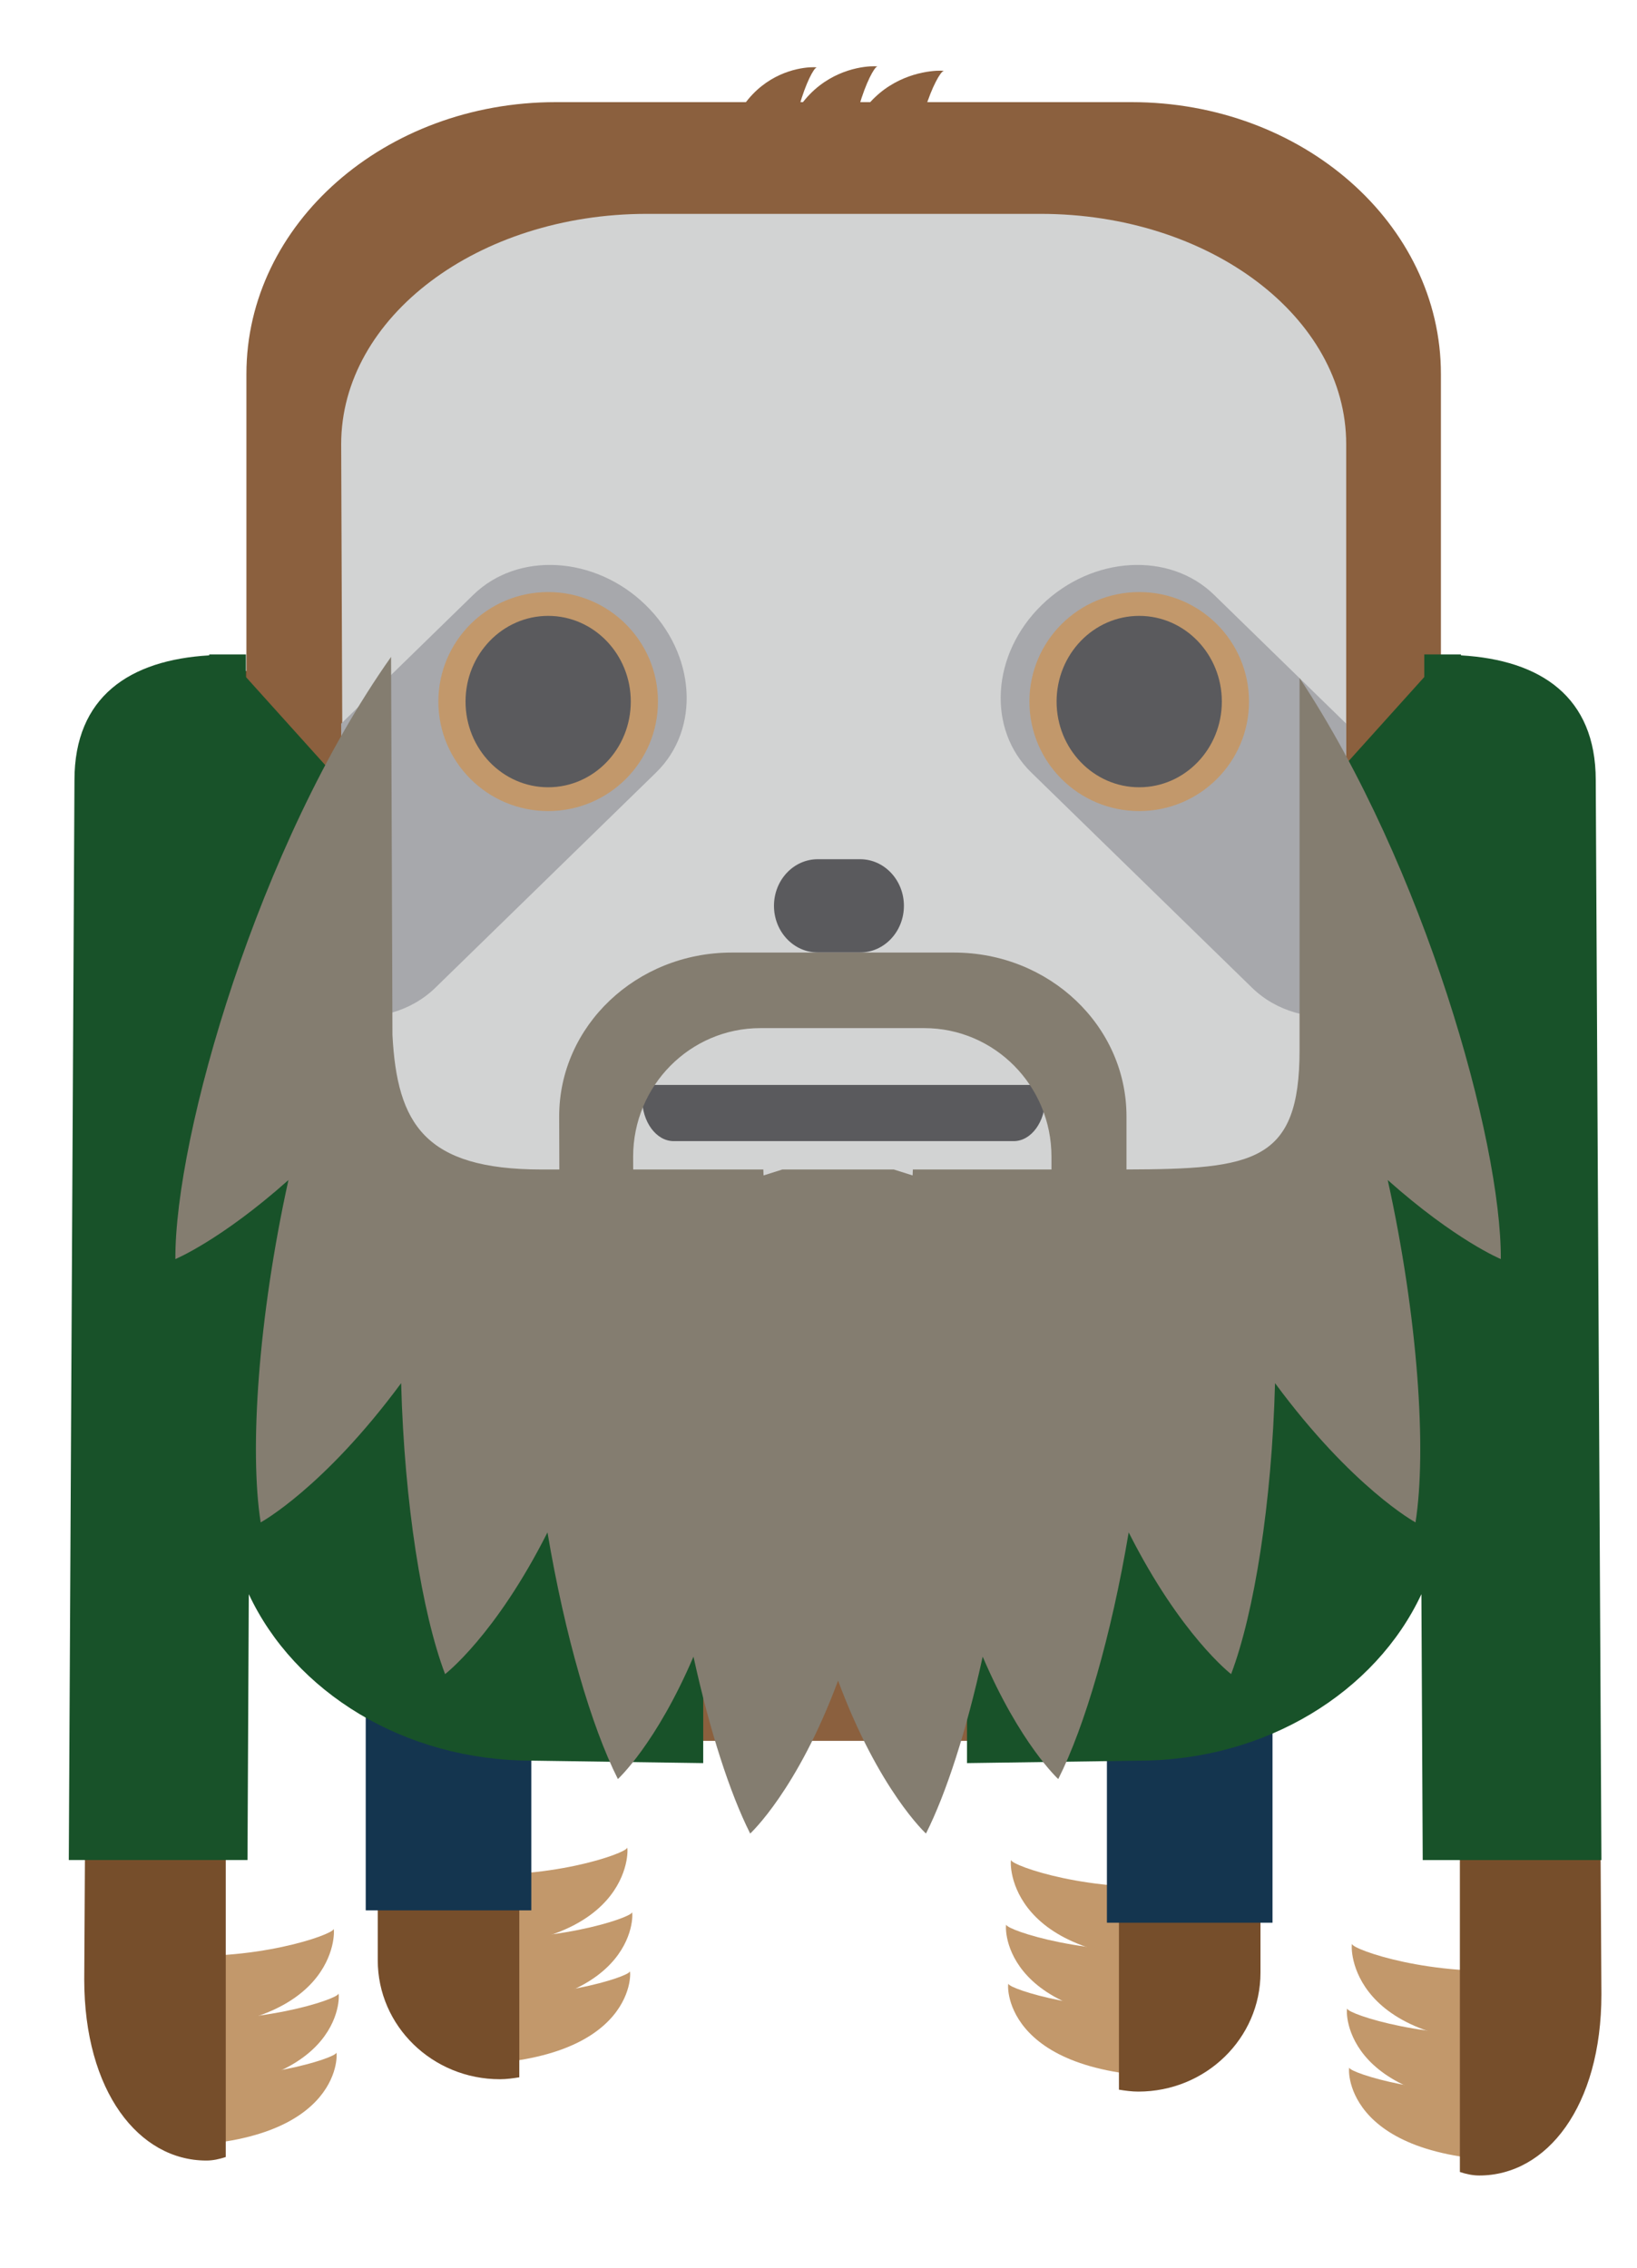 <?xml version="1.0" encoding="utf-8"?>
<!-- Generator: Adobe Illustrator 16.0.0, SVG Export Plug-In . SVG Version: 6.00 Build 0)  -->
<!DOCTYPE svg PUBLIC "-//W3C//DTD SVG 1.1//EN" "http://www.w3.org/Graphics/SVG/1.1/DTD/svg11.dtd">
<svg version="1.1" id="Layer_1" xmlns="http://www.w3.org/2000/svg" xmlns:xlink="http://www.w3.org/1999/xlink" x="0px" y="0px"
	 width="70px" height="97px" viewBox="0 0 70 97" >
	 
<g>
	<g>
		<g>
			<path fill="#C2986B" d="M65.204,84.225c-4.015,0.348-7.34-0.85-7.385-1.083c-0.044-0.231-0.468,4.256,7.247,4.294"/>
			<path fill="#C2986B" d="M65.204,86.961c-4.127,0.34-7.546-0.828-7.592-1.054c-0.047-0.226-0.481,4.142,7.45,4.179"/>
			<path fill="#C2986B" d="M65.111,89.438c-4.026,0.322-7.363-0.789-7.408-1.004c-0.045-0.217-0.468,3.943,7.272,3.979"/>
		</g>
		<path fill="#764E2B" d="M63.255,93.036c-0.283,0-0.56-0.061-0.829-0.15V40.702h-0.079c-0.301-2.324-1.719-4.09-3.449-4.111
			l-10.402-0.128v-7.128h15.32v0.038c2.578,0.191,4.369,1.713,4.369,5.177l0.293,50.736C68.479,90.086,66.139,93.036,63.255,93.036z
			"/>
	</g>
	<g>
		<g>
			<path fill="#C2986B" d="M50.625,80.637c-4.014,0.348-7.34-0.851-7.385-1.083c-0.044-0.232-0.467,4.255,7.248,4.294"/>
			<path fill="#C2986B" d="M50.625,83.374c-4.126,0.34-7.545-0.828-7.592-1.055c-0.045-0.225-0.48,4.143,7.452,4.18"/>
			<path fill="#C2986B" d="M50.533,85.85c-4.025,0.322-7.363-0.789-7.408-1.006c-0.045-0.215-0.469,3.944,7.271,3.98"/>
		</g>
		<path fill="#764E2B" d="M47.847,59.979c0.272-0.043,0.547-0.082,0.829-0.082c2.885,0,5.224,2.277,5.224,5.086v19.378
			c0,2.809-2.339,5.087-5.224,5.087c-0.284,0-0.558-0.039-0.829-0.082V59.979z"/>
		<rect x="47.333" y="71.436" fill="#14354F" width="7.081" height="10.79"/>
	</g>
	<g>
		<g>
			<path fill="#C2986B" d="M19.429,80.108c4.014,0.348,7.34-0.851,7.385-1.083c0.044-0.232,0.467,4.255-7.249,4.294"/>
			<path fill="#C2986B" d="M19.429,82.844c4.126,0.34,7.545-0.828,7.592-1.055c0.045-0.225,0.48,4.143-7.452,4.18"/>
			<path fill="#C2986B" d="M19.521,85.321c4.026,0.322,7.363-0.789,7.408-1.006c0.045-0.215,0.469,3.944-7.271,3.98"/>
		</g>
		<path fill="#764E2B" d="M22.206,59.45c-0.272-0.043-0.545-0.082-0.829-0.082c-2.885,0-5.224,2.277-5.224,5.086v19.378
			c0,2.809,2.338,5.087,5.224,5.087c0.284,0,0.558-0.039,0.829-0.082V59.45z"/>
		<rect x="15.639" y="70.907" fill="#14354F" width="7.081" height="10.79"/>
	</g>
	<g>
		<g>
			<path fill="#C2986B" d="M6.877,83.586c4.014,0.348,7.34-0.851,7.385-1.083c0.043-0.233,0.468,4.255-7.249,4.294"/>
			<path fill="#C2986B" d="M6.877,86.323c4.126,0.339,7.545-0.828,7.592-1.055c0.046-0.226,0.48,4.141-7.452,4.18"/>
			<path fill="#C2986B" d="M6.969,88.799c4.026,0.322,7.363-0.789,7.408-1.005s0.469,3.943-7.271,3.979"/>
		</g>
		<path fill="#764E2B" d="M8.825,92.397c0.282,0,0.559-0.062,0.829-0.152V40.062h0.078c0.3-2.324,1.72-4.09,3.45-4.111l10.403-0.128
			v-7.129H8.266v0.039c-2.581,0.191-4.372,1.713-4.372,5.177L3.602,84.645C3.602,89.448,5.94,92.397,8.825,92.397z"/>
	</g>
	<path fill="#8B603E" d="M61.615,62.822c0,6.421-5.923,11.627-13.23,11.627H23.766c-7.307,0-13.229-5.206-13.229-11.627V15.994
		c0-6.421,5.922-11.626,13.229-11.626h24.62c7.307,0,13.229,5.206,13.229,11.626L61.615,62.822L61.615,62.822z"/>
	<path fill="#185229" d="M10.516,28.953v-0.966h-1.57v0.04c-3.4,0.197-5.762,1.765-5.762,5.336L2.942,79.545h7.641l0.056-11.371
		c1.949,4.177,6.635,7.121,12.109,7.121L30.07,75.4V50.672L10.516,28.953z"/>
	<path fill="#185229" d="M60.904,28.953v-0.966h1.57v0.04c3.4,0.197,5.762,1.765,5.762,5.336l0.242,46.183h-7.641l-0.056-11.371
		c-1.949,4.177-6.635,7.121-12.11,7.121L41.35,75.4V50.672L60.904,28.953z"/>
	<g>
		<path fill="#D2D3D3" d="M57.565,46.021c0,5.441-2.522,5.353-9.742,5.353H21.737c-5.53,0-6.825-2.055-7.047-6.022l-0.101-26.356
			c0-5.439,5.852-9.85,13.069-9.85h16.838c7.218,0,13.069,4.411,13.069,9.85V46.021z"/>
		<g>
			<path fill="#A7A8AC" d="M44.55,25.869c2.159-2.099,5.457-2.292,7.365-0.431l5.649,5.509v12.493
				c-1.483,0.208-2.971-0.169-4.03-1.203l-9.434-9.199C42.191,31.178,42.391,27.968,44.55,25.869z"/>
			<g>
				<ellipse fill="#C2986B" cx="48.714" cy="30.003" rx="4.695" ry="4.683"/>
				<ellipse fill="#5A5A5D" cx="48.714" cy="30.003" rx="3.533" ry="3.665"/>
			</g>
		</g>
		<g>
			<path fill="#A7A8AC" d="M27.603,25.869c-2.158-2.099-5.455-2.292-7.364-0.431l-5.65,5.509v12.493
				c1.483,0.208,2.971-0.169,4.032-1.203l9.433-9.199C29.963,31.178,29.761,27.968,27.603,25.869z"/>
			<g>
				<ellipse fill="#C2986B" cx="23.44" cy="30.003" rx="4.695" ry="4.683"/>
				<ellipse fill="#5A5A5D" cx="23.44" cy="30.003" rx="3.533" ry="3.665"/>
			</g>
		</g>
		<path fill="#5A5A5D" d="M38.652,38.738c0,1.101-0.84,1.994-1.871,1.994h-1.813c-1.034,0-1.872-0.893-1.872-1.994l0,0
			c0-1.1,0.838-1.993,1.872-1.993h1.813C37.812,36.745,38.652,37.638,38.652,38.738L38.652,38.738z"/>
		<path fill="#5A5A5D" d="M27.531,46.397c-0.044,0.181-0.074,0.371-0.074,0.572c0,1.012,0.605,1.832,1.352,1.832h14.537
			c0.746,0,1.351-0.82,1.351-1.832c0-0.201-0.028-0.391-0.073-0.572H27.531z"/>
	</g>
	<path fill="#847D70" d="M64.177,53.845c0.025-5.068-3.281-16.801-8.606-24.85v15.913c0,4.796-1.951,5.089-7.401,5.105v-2.271
		c0-3.868-3.303-7.005-7.377-7.005h-9.505c-4.074,0-7.377,3.137-7.377,7.005l0.007,2.272h-0.761c-5.003,0-6.175-1.96-6.375-5.745
		l-0.059-16.177c-5.687,8.049-9.25,20.492-9.224,25.753c0,0,1.945-0.806,4.835-3.38c-1.296,5.888-1.672,11.563-1.187,14.641
		c0,0,2.691-1.465,6.006-5.955c0.138,5.152,0.891,9.831,1.879,12.443c0,0,2.153-1.648,4.379-6.061
		c0.743,4.424,1.877,8.303,3.011,10.549c0,0,1.636-1.5,3.232-5.235c0.689,3.155,1.556,5.841,2.425,7.565
		c0,0,2.016-1.844,3.758-6.539c1.743,4.695,3.759,6.539,3.759,6.539c0.869-1.725,1.735-4.41,2.425-7.564
		c1.596,3.734,3.231,5.234,3.231,5.234c1.136-2.246,2.269-6.125,3.012-10.549c2.227,4.412,4.38,6.061,4.38,6.061
		c0.987-2.612,1.74-7.291,1.878-12.443c3.315,4.49,6.007,5.955,6.007,5.955c0.484-3.078,0.109-8.754-1.188-14.641
		C62.232,53.04,64.177,53.845,64.177,53.845z M39.035,50.014c-0.004,0.084-0.008,0.167-0.011,0.254l-0.804-0.254h-4.765
		l-0.804,0.254c-0.003-0.087-0.006-0.17-0.01-0.254h-5.565l-0.002-0.549c0-3.036,2.436-5.497,5.44-5.497h7.009
		c3.004,0,5.439,2.461,5.439,5.497v0.549H39.035z"/>
	<g>
		<path fill="#8B603E" d="M39.169,8.59c-0.321-3.029,0.94-5.522,1.18-5.553c0.238-0.03-4.366-0.402-4.475,5.413"/>
		<path fill="#8B603E" d="M36.36,8.558c-0.312-3.113,0.919-5.677,1.15-5.71c0.232-0.03-4.249-0.409-4.357,5.568"/>
		<path fill="#8B603E" d="M33.818,8.46c-0.293-3.037,0.876-5.54,1.099-5.571c0.221-0.031-4.045-0.399-4.151,5.434"/>
	</g>
</g>
</svg>
